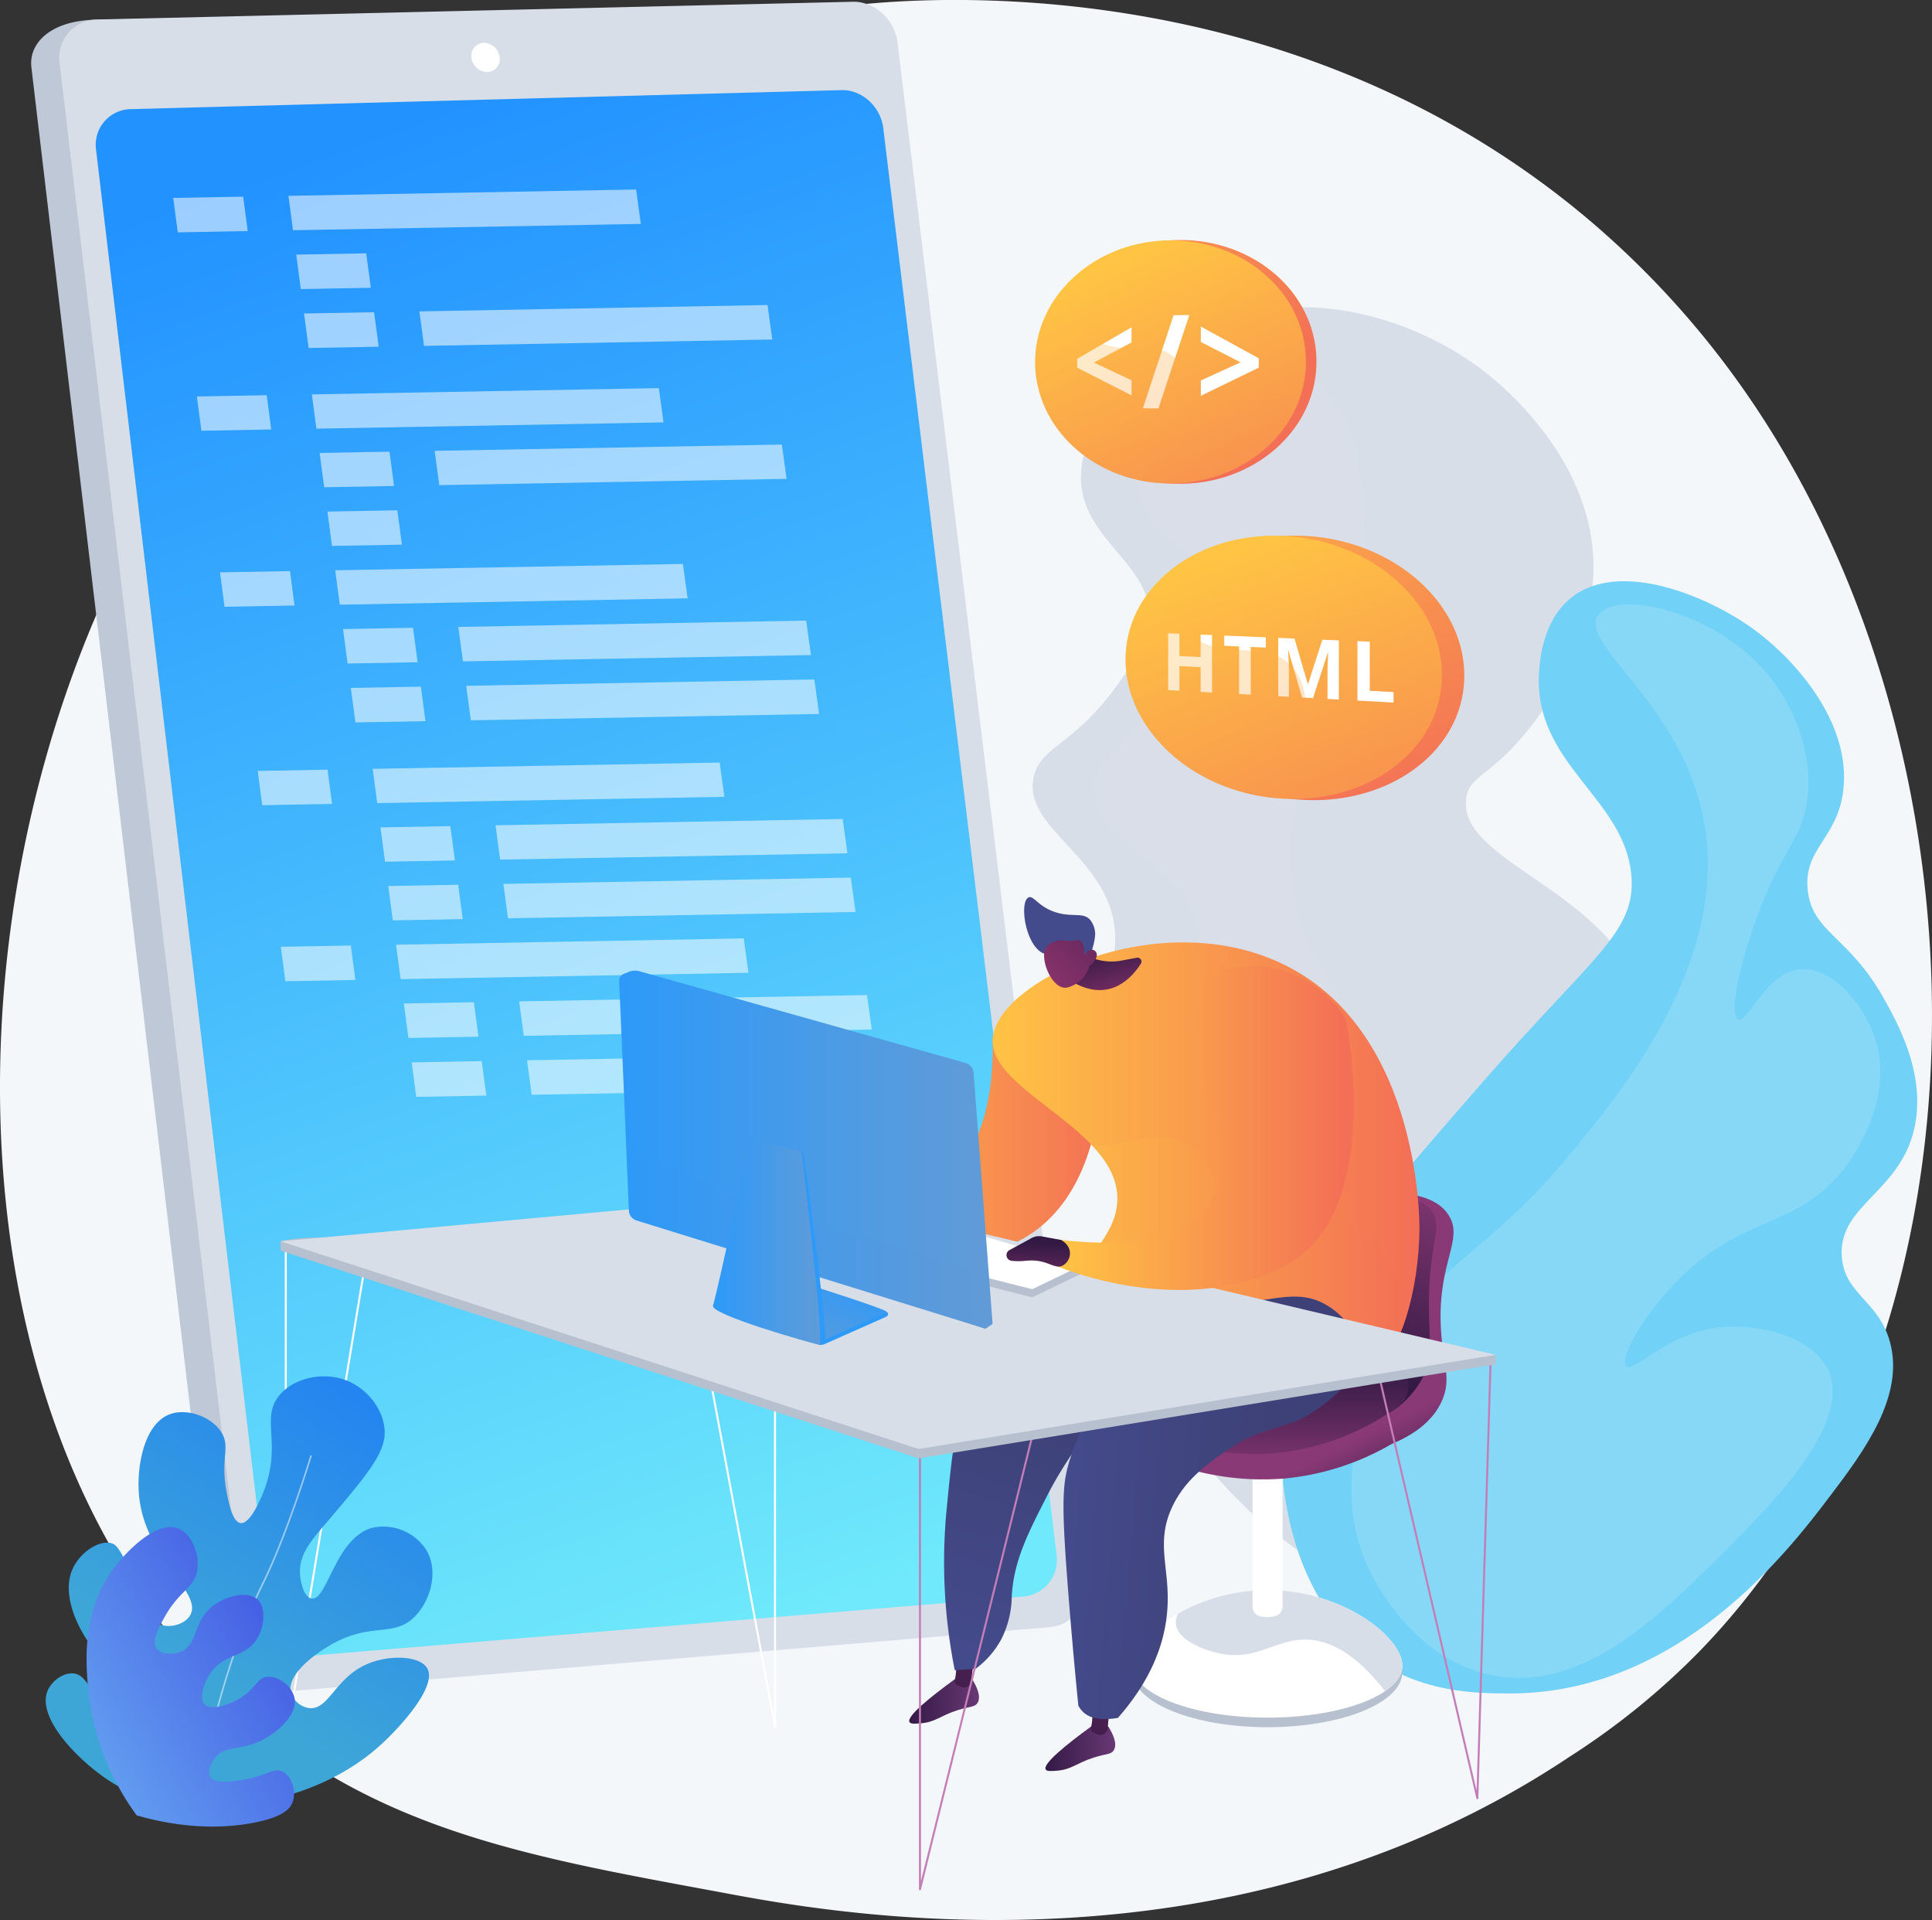 <svg xmlns="http://www.w3.org/2000/svg" xmlns:xlink="http://www.w3.org/1999/xlink" width="412.847" height="410.21" viewBox="0 0 412.847 410.21">
  <rect x="0" y="0" width="412.847" height="410.21" fill="#333333" stroke="none"/>
  <defs>
    <linearGradient id="linear-gradient" x1="0.394" y1="0.009" x2="0.609" y2="0.999" gradientUnits="objectBoundingBox">
      <stop offset="0" stop-color="#2292ff"/>
      <stop offset="1" stop-color="#6fe9fb"/>
    </linearGradient>
    <linearGradient id="linear-gradient-2" x1="-33.532" y1="5.026" x2="-32.319" y2="5.026" gradientUnits="objectBoundingBox">
      <stop offset="0.004" stop-color="#2a88e3"/>
      <stop offset="1" stop-color="#71d1f6"/>
    </linearGradient>
    <linearGradient id="linear-gradient-3" x1="0.896" y1="1.084" x2="0.741" y2="0.837" gradientUnits="objectBoundingBox">
      <stop offset="0" stop-color="#311944"/>
      <stop offset="1" stop-color="#893976"/>
    </linearGradient>
    <linearGradient id="linear-gradient-4" x1="0.44" y1="0.652" x2="0.712" y2="-0.121" xlink:href="#linear-gradient-3"/>
    <linearGradient id="linear-gradient-5" x1="0.5" y1="0.42" x2="0.497" y2="1.113" xlink:href="#linear-gradient-3"/>
    <linearGradient id="linear-gradient-6" y1="0.5" x2="1" y2="0.5" gradientUnits="objectBoundingBox">
      <stop offset="0" stop-color="#ffc444"/>
      <stop offset="0.996" stop-color="#f36f56"/>
    </linearGradient>
    <linearGradient id="linear-gradient-7" y1="0.5" x2="1" y2="0.5" gradientUnits="objectBoundingBox">
      <stop offset="0" stop-color="#311944"/>
      <stop offset="1" stop-color="#6b3976"/>
    </linearGradient>
    <linearGradient id="linear-gradient-8" x1="-0.735" y1="3.029" x2="5.073" y2="-10.028" gradientUnits="objectBoundingBox">
      <stop offset="0" stop-color="#311944"/>
      <stop offset="1" stop-color="#a03976"/>
    </linearGradient>
    <linearGradient id="linear-gradient-10" x1="-0.735" y1="3.029" x2="5.073" y2="-10.027" xlink:href="#linear-gradient-8"/>
    <linearGradient id="linear-gradient-11" x1="0.272" y1="1.063" x2="0.465" y2="0.488" gradientUnits="objectBoundingBox">
      <stop offset="0" stop-color="#444b8c"/>
      <stop offset="0.996" stop-color="#3e4177"/>
    </linearGradient>
    <linearGradient id="linear-gradient-12" x1="0.017" y1="0.45" x2="0.664" y2="0.533" xlink:href="#linear-gradient-11"/>
    <linearGradient id="linear-gradient-15" x1="0.271" y1="-0.093" x2="0.827" y2="1.322" gradientUnits="objectBoundingBox">
      <stop offset="0" stop-color="#311944"/>
      <stop offset="0.216" stop-color="#49204e"/>
      <stop offset="0.31" stop-color="#532353"/>
      <stop offset="1" stop-color="#a03976"/>
    </linearGradient>
    <linearGradient id="linear-gradient-16" x1="-60.608" y1="15.907" x2="-61.415" y2="14.08" gradientUnits="objectBoundingBox">
      <stop offset="0" stop-color="#444b8c"/>
      <stop offset="0.996" stop-color="#26264f"/>
    </linearGradient>
    <linearGradient id="linear-gradient-17" x1="2.434" y1="-1.343" x2="-0.547" y2="1.306" xlink:href="#linear-gradient-15"/>
    <linearGradient id="linear-gradient-18" y1="0.5" x2="1" y2="0.5" gradientUnits="objectBoundingBox">
      <stop offset="0" stop-color="#2d9af9"/>
      <stop offset="0.996" stop-color="#619bd7"/>
    </linearGradient>
    <linearGradient id="linear-gradient-21" x1="0.515" y1="0.512" x2="0.394" y2="-0.716" xlink:href="#linear-gradient-18"/>
    <linearGradient id="linear-gradient-22" x1="0.847" y1="-0.031" x2="-0.07" y2="1.058" xlink:href="#linear-gradient-18"/>
    <linearGradient id="linear-gradient-23" x1="0.731" y1="0.517" x2="0.051" y2="0.386" xlink:href="#linear-gradient-18"/>
    <linearGradient id="linear-gradient-26" x1="0.558" y1="0.207" x2="0.234" y2="2.464" xlink:href="#linear-gradient-15"/>
    <linearGradient id="linear-gradient-27" x1="-0.164" y1="-0.988" x2="0.574" y2="0.666" xlink:href="#linear-gradient-6"/>
    <linearGradient id="linear-gradient-28" x1="0.306" y1="0.097" x2="1.026" y2="1.586" xlink:href="#linear-gradient-6"/>
    <linearGradient id="linear-gradient-29" x1="0.162" y1="-0.012" x2="1.216" y2="1.958" xlink:href="#linear-gradient-6"/>
    <linearGradient id="linear-gradient-30" x1="0.031" y1="-0.637" x2="0.745" y2="1.094" xlink:href="#linear-gradient-6"/>
    <linearGradient id="linear-gradient-31" x1="0.311" y1="0.078" x2="1.011" y2="1.639" xlink:href="#linear-gradient-6"/>
    <linearGradient id="linear-gradient-32" x1="0.172" y1="-0.017" x2="1.202" y2="1.997" xlink:href="#linear-gradient-6"/>
    <linearGradient id="linear-gradient-33" x1="0.963" y1="-0.162" x2="0.436" y2="0.737" gradientUnits="objectBoundingBox">
      <stop offset="0" stop-color="#1b79f9"/>
      <stop offset="0.996" stop-color="#3ea6d7"/>
    </linearGradient>
    <linearGradient id="linear-gradient-34" x1="0.909" y1="0.239" x2="-0.214" y2="1.175" gradientUnits="objectBoundingBox">
      <stop offset="0.004" stop-color="#435be3"/>
      <stop offset="1" stop-color="#71bcf6"/>
    </linearGradient>
  </defs>
  <g id="Chatbot_app_development" data-name="Chatbot app development" transform="translate(-1648.577 -1649.895)">
    <path id="Trazado_163697" data-name="Trazado 163697" d="M2011.752,2002.687a157.824,157.824,0,0,1-27.723,22.5c-71.8,47.94-153.87,34.123-179.245,29.4-40.939-7.62-75.5-13-105.189-39.82-67.468-60.955-64.186-188.112-12.632-266.88,6.112-9.339,57.588-85.643,139.838-96.4,2.012-.263,3.513-.412,4.828-.552,12.724-1.347,91.571-8.457,155.863,45.407a191.8,191.8,0,0,1,37.748,42.829C2075.458,1816.737,2075.617,1936.857,2011.752,2002.687Z" fill="#f4f7fa"/>
    <g id="Grupo_102231" data-name="Grupo 102231">
      <g id="Grupo_102216" data-name="Grupo 102216">
        <g id="Grupo_102215" data-name="Grupo 102215">
          <path id="Trazado_163698" data-name="Trazado 163698" d="M1833.218,1659.813l39.706,326.816c.6,4.915-2.686,9.256-7.3,9.645l-155.478,14.785c-9.262.417-14.353-4.664-14.953-9.734l-39.91-337.059c-.593-5.011,3.865-9.756,13.074-10.137l155.39-2.953C1828.367,1651.067,1832.627,1654.954,1833.218,1659.813Z" fill="#bfc8d6"/>
          <path id="Trazado_163699" data-name="Trazado 163699" d="M1840.363,1658.968l39.995,328.854c.6,4.946-2.7,9.313-7.347,9.7l-161.436,13.608a9.582,9.582,0,0,1-10.05-8.523l-40.2-339.165a8.141,8.141,0,0,1,7.872-9.377l161.627-3.793C1835.481,1650.168,1839.768,1654.078,1840.363,1658.968Z" fill="#d8dee8"/>
          <path id="Trazado_163700" data-name="Trazado 163700" d="M1837.319,1677.245l37.027,304.677a7.852,7.852,0,0,1-6.866,9.05l-151.806,12.61a8.937,8.937,0,0,1-9.358-7.951l-37.2-313.646a7.614,7.614,0,0,1,7.327-8.77l151.972-4.063C1832.759,1669.036,1836.764,1672.678,1837.319,1677.245Z" fill="url(#linear-gradient)"/>
        </g>
        <path id="Trazado_163701" data-name="Trazado 163701" d="M1755.338,1662.094a2.743,2.743,0,0,1-2.627,3.193,3.444,3.444,0,0,1-3.379-3.041,2.742,2.742,0,0,1,2.63-3.192A3.445,3.445,0,0,1,1755.338,1662.094Z" fill="#fff"/>
      </g>
      <g id="Grupo_102217" data-name="Grupo 102217" opacity="0.55">
        <path id="Trazado_163702" data-name="Trazado 163702" d="M1719.538,1821.653l-14.926.271-.963-7.321,14.921-.27Z" fill="#fff"/>
        <path id="Trazado_163703" data-name="Trazado 163703" d="M1803.368,1820.134l-74.18,1.344-.973-7.321,74.15-1.342Z" fill="#fff"/>
        <path id="Trazado_163704" data-name="Trazado 163704" d="M1745.787,1833.726l-14.935.271-.974-7.331,14.929-.271Z" fill="#fff"/>
        <path id="Trazado_163705" data-name="Trazado 163705" d="M1829.663,1832.2l-74.22,1.347-.984-7.33,74.191-1.345Z" fill="#fff"/>
        <path id="Trazado_163706" data-name="Trazado 163706" d="M1747.462,1846.261l-14.945.272-.975-7.341,14.939-.271Z" fill="#fff"/>
        <path id="Trazado_163707" data-name="Trazado 163707" d="M1831.4,1844.734l-74.27,1.351-.985-7.34,74.241-1.349Z" fill="#fff"/>
        <path id="Trazado_163708" data-name="Trazado 163708" d="M1724.515,1859.261l-14.957.272-.967-7.351,14.951-.272Z" fill="#fff"/>
        <path id="Trazado_163709" data-name="Trazado 163709" d="M1808.516,1857.731l-74.33,1.354-.977-7.351,74.3-1.352Z" fill="#fff"/>
        <path id="Trazado_163710" data-name="Trazado 163710" d="M1750.821,1871.381l-14.965.273-.978-7.361,14.959-.273Z" fill="#fff"/>
        <path id="Trazado_163711" data-name="Trazado 163711" d="M1834.867,1869.848,1760.5,1871.2l-.988-7.36,74.341-1.355Z" fill="#fff"/>
        <path id="Trazado_163712" data-name="Trazado 163712" d="M1752.5,1883.968l-14.975.274-.979-7.371,14.969-.273Z" fill="#fff"/>
        <path id="Trazado_163713" data-name="Trazado 163713" d="M1836.607,1882.43l-74.421,1.361-.989-7.37,74.392-1.359Z" fill="#fff"/>
      </g>
      <g id="Grupo_102258" data-name="Grupo 102258" transform="translate(-13 -80)" opacity="0.55">
        <path id="Trazado_163702-2" data-name="Trazado 163702" d="M1719.538,1821.653l-14.926.271-.963-7.321,14.921-.27Z" fill="#fff"/>
        <path id="Trazado_163703-2" data-name="Trazado 163703" d="M1803.368,1820.134l-74.18,1.344-.973-7.321,74.15-1.342Z" fill="#fff"/>
        <path id="Trazado_163704-2" data-name="Trazado 163704" d="M1745.787,1833.726l-14.935.271-.974-7.331,14.929-.271Z" fill="#fff"/>
        <path id="Trazado_163705-2" data-name="Trazado 163705" d="M1829.663,1832.2l-74.22,1.347-.984-7.33,74.191-1.345Z" fill="#fff"/>
        <path id="Trazado_163706-2" data-name="Trazado 163706" d="M1747.462,1846.261l-14.945.272-.975-7.341,14.939-.271Z" fill="#fff"/>
        <path id="Trazado_163708-2" data-name="Trazado 163708" d="M1724.515,1859.261l-14.957.272-.967-7.351,14.951-.272Z" fill="#fff"/>
        <path id="Trazado_163709-2" data-name="Trazado 163709" d="M1808.516,1857.731l-74.33,1.354-.977-7.351,74.3-1.352Z" fill="#fff"/>
        <path id="Trazado_163710-2" data-name="Trazado 163710" d="M1750.821,1871.381l-14.965.273-.978-7.361,14.959-.273Z" fill="#fff"/>
        <path id="Trazado_163711-2" data-name="Trazado 163711" d="M1834.867,1869.848,1760.5,1871.2l-.988-7.36,74.341-1.355Z" fill="#fff"/>
        <path id="Trazado_163712-2" data-name="Trazado 163712" d="M1752.5,1883.968l-14.975.274-.979-7.371,14.969-.273Z" fill="#fff"/>
        <path id="Trazado_163713-2" data-name="Trazado 163713" d="M1836.607,1882.43l-74.421,1.361-.989-7.37,74.392-1.359Z" fill="#fff"/>
      </g>
      <g id="Grupo_102259" data-name="Grupo 102259" transform="translate(-23 -160)" opacity="0.55">
        <path id="Trazado_163708-3" data-name="Trazado 163708" d="M1724.515,1859.261l-14.957.272-.967-7.351,14.951-.272Z" fill="#fff"/>
        <path id="Trazado_163709-3" data-name="Trazado 163709" d="M1808.516,1857.731l-74.33,1.354-.977-7.351,74.3-1.352Z" fill="#fff"/>
        <path id="Trazado_163710-3" data-name="Trazado 163710" d="M1750.821,1871.381l-14.965.273-.978-7.361,14.959-.273Z" fill="#fff"/>
        <path id="Trazado_163712-3" data-name="Trazado 163712" d="M1752.5,1883.968l-14.975.274-.979-7.371,14.969-.273Z" fill="#fff"/>
        <path id="Trazado_163713-3" data-name="Trazado 163713" d="M1836.607,1882.43l-74.421,1.361-.989-7.37,74.392-1.359Z" fill="#fff"/>
      </g>
    </g>
    <g id="Grupo_102234" data-name="Grupo 102234">
      <g id="Grupo_102232" data-name="Grupo 102232">
        <path id="Trazado_163724" data-name="Trazado 163724" d="M1961.382,1990.681c-8.221,7.268-32.74-4.76-47.406-19.509-5.674-5.706-11.317-11.382-13.324-20.457-3.386-15.315,7.9-20.807,5.618-33.719-3.371-19.065-30.326-20.36-31.872-37.346-1.137-12.5,13.088-15.753,12.476-30.066-.71-16.6-20.3-22.567-17.33-33.981,1.722-6.631,8.784-6.364,18.448-20.3,3.78-5.453,5.67-8.179,6.143-11.682,1.659-12.282-12.84-17.346-14.437-29.522-1.759-13.4,13.169-27.381,24.915-33.393,21.046-10.773,45.991-3.193,61.2,8.6,3.258,2.526,24.213,19.313,23.244,43.224-.7,17.387-12.731,31.864-14.681,34.212-7.6,9.148-11.781,8.844-12.478,13.7-2.015,14.032,32.456,19.883,37.881,44.239,2.215,9.944-.744,21.477-6.424,29.253-9.184,12.572-22.14,10.756-24.308,19.614-2.8,11.46,17.637,19.584,15.128,32.6-1.775,9.211-12.68,8.625-18.553,21.842C1960.409,1979.722,1966.25,1986.377,1961.382,1990.681Z" fill="#d8dee8"/>
        <path id="Trazado_163725" data-name="Trazado 163725" d="M1946.559,1977.995c4.042-3.081-4.76-13.521-7.932-37.666-3.464-26.368,4.58-32.586,1.824-56.755-3.148-27.592-14.255-24.947-15.913-47.281-2.247-30.27,17.923-38.266,15.734-74.256-.657-10.8-1.75-25.344-12.366-31.646-9.206-5.464-24.364-4.012-31.925,5.366-.317.392-6.551,8.379-4.529,18.3,2.481,12.166,14.5,13.068,15.541,23.338.546,5.379-2.873,10.338-9.71,20.256-9.833,14.263-14.484,14.219-14.983,19.882-1.127,12.794,22.2,17.833,22.308,31.832.092,12.019-17.046,15.449-16.478,26.37.686,13.18,25.942,13.793,31.036,30.9,4.386,14.728-11.844,22.644-8.917,40.092C1913.7,1967.326,1940.725,1982.441,1946.559,1977.995Z" fill="#d8dee8" opacity="0.3" style="mix-blend-mode: multiply;isolation: isolate"/>
      </g>
      <g id="Grupo_102233" data-name="Grupo 102233">
        <path id="Trazado_163726" data-name="Trazado 163726" d="M1970.751,2011.7c-6.775-.047-18.181-.126-28.639-7.506-19.011-13.417-22.543-42.255-18.061-62.6,3.85-17.473,16.322-31.784,41.266-60.407,23.491-26.957,32.746-32,31.887-43.95-1.225-17.033-21.272-24.011-19.722-44.095.186-2.41.826-10.687,6.785-15.5,10.2-8.241,28.836-.549,38.53,6.328,9.351,6.634,21.357,20.292,19.674,34.719-1.22,10.452-8.589,12.428-7.6,21.415.992,9.043,8.752,9.77,16.158,22.936,2.959,5.259,8.9,15.816,6.8,27.042-2.706,14.515-16.392,17.007-15.692,28.2.505,8.088,7.816,9.431,10.28,18.236,3.244,11.593-5.472,23.39-12.857,33.11C2030.864,1981.079,2007.4,2011.96,1970.751,2011.7Z" fill="url(#linear-gradient-2)"/>
        <path id="Trazado_163727" data-name="Trazado 163727" d="M1990.173,1781.224c-4.822,6.416,19.656,19.835,22.983,47.1,3.579,29.333-19.512,56.8-30.183,69.492-18.206,21.656-28.924,21.872-38.393,42.633-3.747,8.216-11.554,25.334-4.2,43.091.684,1.649,8.579,19.928,26.041,24.053,19.808,4.678,36.864-12.411,51.562-27.135,8.88-8.9,26.621-26.671,21.185-37.982-3.323-6.916-14.541-9.824-22.72-9.038-11.673,1.121-18.751,9.921-20.354,8.357-1.444-1.41,2.909-9.9,10.2-17.54,14.59-15.271,26.028-11.49,36.279-24.6,1.242-1.589,10.9-14.326,6.817-27.544-2.357-7.624-9.348-15.606-15.979-15.134-7.5.535-11.3,11.654-13.4,10.7-2.006-.914.252-11.636,4.031-21.906,5.552-15.091,9.763-16.633,10.783-25.365,1.557-13.322-6.574-24.022-7.765-25.544C2015.908,1780.6,1994.3,1775.739,1990.173,1781.224Z" fill="#fff" opacity="0.16" style="mix-blend-mode: screen;isolation: isolate"/>
      </g>
    </g>
    <g id="Grupo_102246" data-name="Grupo 102246">
      <g id="Grupo_102245" data-name="Grupo 102245">
        <g id="Grupo_102237" data-name="Grupo 102237">
          <ellipse id="Elipse_5358" data-name="Elipse 5358" cx="28.814" cy="11.76" rx="28.814" ry="11.76" transform="translate(1890.623 1995.387)" fill="#b7c0ce"/>
          <path id="Trazado_163728" data-name="Trazado 163728" d="M1948.251,2005.767c0,6.131-12.9,11.1-28.814,11.1s-28.814-4.97-28.814-11.1,12.9-16.162,28.814-16.162S1948.251,1999.637,1948.251,2005.767Z" fill="#fff"/>
          <path id="Trazado_163729" data-name="Trazado 163729" d="M1948.251,2005.767c0-6.13-12.9-16.162-28.814-16.162a39.1,39.1,0,0,0-19.139,5.047,4.189,4.189,0,0,0-.455,2.193c.331,3.449,5.957,5.57,9.186,6.269,8.132,1.761,12.1-3.1,18.808-2.916,4.146.114,9.89,2.2,16.7,11.017C1946.9,2009.6,1948.251,2007.748,1948.251,2005.767Z" fill="#d8dee8"/>
          <path id="Trazado_163730" data-name="Trazado 163730" d="M1921.015,1995.174a6.533,6.533,0,0,1-3.236.018,2.083,2.083,0,0,1-1.545-2.027v-32.49h6.407v32.452A2.123,2.123,0,0,1,1921.015,1995.174Z" fill="#fff"/>
          <g id="Grupo_102235" data-name="Grupo 102235">
            <path id="Trazado_163731" data-name="Trazado 163731" d="M1885.582,1947l9.789-6.187c.407-2.312,5.02-26.492,23.752-34.086,7.617-3.087,15.814-2.721,20.313-2.52,8.98.4,15.386.687,18.467,4.971,3.956,5.5-2.679,10.489-1.3,26.223.56,6.417,1.985,9.266.21,13.517-2.126,5.092-7.056,7.914-10.889,9.5a55.779,55.779,0,0,1-23.1,7.376,57.479,57.479,0,0,1-35.559-8.972,5.864,5.864,0,0,1-3.979-4.4A5.172,5.172,0,0,1,1885.582,1947Z" fill="url(#linear-gradient-3)"/>
            <path id="Trazado_163732" data-name="Trazado 163732" d="M1941.41,1905.5c6.641.2,10.769.119,13.052,3.085,2.4,3.113-.026,5.766-.475,16.849-.409,10.1,1.373,14.1-1.893,19.7a20.818,20.818,0,0,1-4.278,4.983c-9.257,7.553-33.139,7.461-43.19-8.307-8.019-12.58-4.676-31.123,4.746-37.259C1913.988,1901.545,1915.048,1904.72,1941.41,1905.5Z" fill="url(#linear-gradient-4)"/>
            <path id="Trazado_163733" data-name="Trazado 163733" d="M1884.87,1941.445l9.789-6.188s26.217-8.62,50.475,3.534a8.054,8.054,0,0,1,4.407,7.209,5.784,5.784,0,0,1-3.551,5.334,52.7,52.7,0,0,1-23.882,8.908c-18.1,1.984-31.576-6.307-35.559-8.972a5.864,5.864,0,0,1-3.979-4.405A5.171,5.171,0,0,1,1884.87,1941.445Z" fill="url(#linear-gradient-5)"/>
          </g>
          <g id="Grupo_102236" data-name="Grupo 102236">
            <path id="Trazado_163734" data-name="Trazado 163734" d="M1820.032,1906.7s41.714,13.094,40.671-34.955l23.107,6.835s2.241,55.778-55.341,35.236Z" fill="url(#linear-gradient-6)"/>
            <path id="Trazado_163735" data-name="Trazado 163735" d="M1881.672,2018.807h3.772c.933,1.505,1.969,3.646,1.139,5.021-.575.953-1.544.7-4.267,1.569-3.807,1.208-4.727,2.585-7.985,2.815-1.194.084-2.067.145-2.3-.28C1871.36,2026.712,1876.531,2022.56,1881.672,2018.807Z" fill="url(#linear-gradient-7)"/>
            <path id="Trazado_163736" data-name="Trazado 163736" d="M1882.255,2020.068c.319.13.635.271.944.382a1.616,1.616,0,0,0,2.141-1.538v-.107a13.028,13.028,0,0,1,.614-3.792l-4.162-.193a8.833,8.833,0,0,1-.087,4.113A.935.935,0,0,0,1882.255,2020.068Z" fill="url(#linear-gradient-8)"/>
            <path id="Trazado_163737" data-name="Trazado 163737" d="M1852.563,2008.685h3.772c.933,1.5,1.969,3.646,1.139,5.021-.576.953-1.544.7-4.267,1.569-3.807,1.208-4.727,2.585-7.985,2.815-1.2.084-2.067.146-2.3-.28C1842.251,2016.59,1847.422,2012.438,1852.563,2008.685Z" fill="url(#linear-gradient-7)"/>
            <path id="Trazado_163738" data-name="Trazado 163738" d="M1853.146,2009.946c.318.13.635.271.944.383a1.617,1.617,0,0,0,2.141-1.539v-.107a12.958,12.958,0,0,1,.614-3.792l-4.162-.193a8.832,8.832,0,0,1-.087,4.113A.934.934,0,0,0,1853.146,2009.946Z" fill="url(#linear-gradient-10)"/>
            <path id="Trazado_163739" data-name="Trazado 163739" d="M1852.6,2006.743a117.976,117.976,0,0,1-1.75-34.263c1.487-15.358,2.275-23.494,8.44-31.023,5.8-7.079,11.187-7.324,24.085-19.31a133.761,133.761,0,0,0,9.466-9.738c19.341-5.673,37.181-3.374,45.053,7a15.055,15.055,0,0,1,3.627,7.632c.994,8.649-7.505,19.062-17.041,21.237-12.12,2.763-19.151-9.681-29.89-5.541-3,1.158-5.55,4.029-10.643,9.769a81.137,81.137,0,0,0-11.5,16.737c-4.1,8.028-7.215,13.955-7.669,21.636a20.764,20.764,0,0,1-2.265,9.3,19.4,19.4,0,0,1-5.412,6.222Z" fill="url(#linear-gradient-11)"/>
            <path id="Trazado_163740" data-name="Trazado 163740" d="M1879.005,2014.293c1.168,2.179,3.465,3.467,8.456,2.625,7.05-8.008,9.38-15.115,10.206-20.121,1.784-10.811-2.7-16.37,1.458-25.078,2.7-5.666,7.259-8.884,11.07-11.577,9.186-6.49,13.045-3.961,20.9-9.936,2.946-2.243,10-7.612,10.948-16.461a20.911,20.911,0,0,0-4.14-14.337c-5.527-7.2-15.9-10.124-26.234-7.468a64.1,64.1,0,0,1-8.748,15.455c-5.891,7.668-9.724,8.981-15.746,16.622-2.814,3.569-7.618,9.663-10.153,18.28-1.473,5.009-1.664,9.118-.054,29.251C1877.468,1997.851,1878.133,2005.529,1879.005,2014.293Z" fill="url(#linear-gradient-12)"/>
            <path id="Trazado_163741" data-name="Trazado 163741" d="M1860.7,1871.744c.929-12.042,33.87-27.771,59.981-16.794,30.925,13,31.244,54.619,31.221,57.618-.1,12.855-4.3,27.462-9.027,27.786-3.461.237-3.659-7.438-10.8-11.627-7.643-4.486-13.473.757-31.42.231-8.168-.239-17.411-.51-19.537-5.248-2.144-4.782,5.364-8.751,6.167-16.471C1888.939,1891.374,1859.8,1883.405,1860.7,1871.744Z" fill="url(#linear-gradient-6)"/>
            <path id="Trazado_163742" data-name="Trazado 163742" d="M1946.176,1920.929a22.041,22.041,0,0,0-13.5-10.5c-8.274-1.97-11.949,3.411-17.994.9-7.425-3.084-4.54-12.306-12-16.8-6.36-3.829-12.541.419-20.731.1,3.481,3.69,5.833,7.782,5.332,12.606-.8,7.72-8.311,11.689-6.167,16.471,2.126,4.738,11.369,5.009,19.537,5.248,17.947.526,23.777-4.717,31.42-.231,7.139,4.189,7.337,11.864,10.8,11.627,1.991-.136,3.888-2.815,5.426-6.824A20.852,20.852,0,0,0,1946.176,1920.929Z" opacity="0.3" fill="url(#linear-gradient-6)" style="mix-blend-mode: multiply;isolation: isolate"/>
            <path id="Trazado_163743" data-name="Trazado 163743" d="M1879.853,1853.587l1.152.561a11.6,11.6,0,0,0,7.215.977l3.276-.612a.84.84,0,0,1,.871,1.269c-1.847,2.912-6.608,8.4-14.414,4Z" fill="url(#linear-gradient-15)"/>
            <path id="Trazado_163744" data-name="Trazado 163744" d="M1871.731,1853.66c-4.022-1.459-5.392-10.976-3.4-12.02,1.142-.6,2.182,2.24,6.418,3.33,3.3.849,5.4-.171,6.807,1.48a4.972,4.972,0,0,1,1.046,3.1,12.5,12.5,0,0,1-.523,2.776c-.336,1.3-.3,1.25-.41,1.633a17.454,17.454,0,0,1-2.186,4.622,12.212,12.212,0,0,0-1.248-1.7,10.73,10.73,0,0,0-2.048-1.808C1874.338,1853.881,1872.884,1854.079,1871.731,1853.66Z" fill="url(#linear-gradient-16)"/>
            <path id="Trazado_163745" data-name="Trazado 163745" d="M1881.363,1856.3a6.579,6.579,0,0,1-4.617,4.554c-3.353.841-6.2-6.37-4.6-8.607a4.358,4.358,0,0,1,3.107-1.459c.734-.027,1.051.179,2.249.111,1.1-.063,1.357-.269,1.748-.108.489.2,1.027.9,1.075,3.264a1.875,1.875,0,0,1,1.71-1.24,1.176,1.176,0,0,1,.575.285C1883.336,1853.8,1882.913,1855.117,1881.363,1856.3Z" fill="url(#linear-gradient-17)"/>
          </g>
        </g>
        <g id="Grupo_102244" data-name="Grupo 102244">
          <g id="Grupo_102238" data-name="Grupo 102238">
            <path id="Trazado_163746" data-name="Trazado 163746" d="M1814.193,2019.093a.215.215,0,0,1-.212-.176l-20.029-107.684a.215.215,0,0,1,.423-.079l19.6,105.389V1904.072a.215.215,0,1,1,.43,0v114.806a.215.215,0,0,1-.195.214Z" fill="#fff"/>
          </g>
          <g id="Grupo_102239" data-name="Grupo 102239">
            <path id="Trazado_163747" data-name="Trazado 163747" d="M1709.647,2022.315h-.018a.215.215,0,0,1-.2-.215V1916.655a.216.216,0,0,1,.431,0v102.834L1727,1916.238a.215.215,0,1,1,.425.071l-17.57,105.826A.216.216,0,0,1,1709.647,2022.315Z" fill="#fff"/>
          </g>
          <g id="Grupo_102240" data-name="Grupo 102240">
            <path id="Trazado_163748" data-name="Trazado 163748" d="M1964.271,2034.3a.216.216,0,0,1-.21-.166l-21.681-93.185a.215.215,0,1,1,.419-.1l21.307,91.573,2.781-91.655a.219.219,0,0,1,.221-.209.215.215,0,0,1,.209.221l-2.831,93.309a.215.215,0,0,1-.194.208Z" fill="#c47eb7"/>
          </g>
          <g id="Grupo_102241" data-name="Grupo 102241">
            <path id="Trazado_163749" data-name="Trazado 163749" d="M1845.164,2053.743l-.026,0a.215.215,0,0,1-.189-.213V1960.62a.215.215,0,0,1,.43,0v91.144l26.449-106.718a.215.215,0,1,1,.418.1l-26.873,108.43A.216.216,0,0,1,1845.164,2053.743Z" fill="#c47eb7"/>
          </g>
          <g id="Grupo_102242" data-name="Grupo 102242">
            <path id="Trazado_163750" data-name="Trazado 163750" d="M1968.191,1939.358v2l-123.307,20.114-136.35-44.374v-2C1729.887,1908.8,1968.191,1939.358,1968.191,1939.358Z" fill="#b7c0ce"/>
            <path id="Trazado_163751" data-name="Trazado 163751" d="M1821.773,1904.724l146.418,34.634-123.307,20.114-136.35-44.374Z" fill="#d8dee8"/>
          </g>
          <path id="Trazado_163752" data-name="Trazado 163752" d="M1854.242,1916.274l25.538,3.937v1.739l-10.627,5.119-22.255-5.62Z" fill="#b7c0ce"/>
          <path id="Trazado_163753" data-name="Trazado 163753" d="M1853.64,1912.486l26.14,7.725-10.627,5.118-22.255-5.619Z" fill="#fff"/>
          <g id="Grupo_102243" data-name="Grupo 102243">
            <path id="Trazado_163754" data-name="Trazado 163754" d="M1860.682,1932.742l-4.081-53.849a2.332,2.332,0,0,0-1.761-1.919l-69.848-19.634a3.775,3.775,0,0,0-2.3.291c-.476.3-1.016.232-.992.781l2.919,49.765a2.3,2.3,0,0,0,1.661,1.915l72.9,23.681Z" fill="url(#linear-gradient-18)"/>
            <path id="Trazado_163755" data-name="Trazado 163755" d="M1859.181,1933.773l-4.229-54.3a2.332,2.332,0,0,0-1.76-1.915l-69.851-19.636a2.2,2.2,0,0,0-1.741.189,1.47,1.47,0,0,0-.715,1.335l2.1,49.271a2.3,2.3,0,0,0,1.7,1.952Z" fill="url(#linear-gradient-18)"/>
            <path id="Trazado_163756" data-name="Trazado 163756" d="M1859.181,1933.773l-74.5-23.1a2.3,2.3,0,0,1-1.7-1.952l-.634-14.859c22.114,14.111,49.96,19.56,75.877,27.709Z" opacity="0.3" fill="url(#linear-gradient-18)" style="mix-blend-mode: multiply;isolation: isolate"/>
            <path id="Trazado_163757" data-name="Trazado 163757" d="M1822.112,1935.427l2.642,1.641,13.3-5.9c.119-.053.635-.7,0-.96-3.362-1.4-16.191-4.715-16.191-4.715l-6.676,3.171Z" fill="url(#linear-gradient-21)"/>
            <path id="Trazado_163758" data-name="Trazado 163758" d="M1822.112,1934.467l2.642,1.641,13.3-5.9c.751-.334-16.191-5.675-16.191-5.675l-6.676,3.171Z" fill="url(#linear-gradient-22)"/>
            <path id="Trazado_163759" data-name="Trazado 163759" d="M1809.065,1892.892s-6.343,33.939-7.011,35.83c-.616,1.747,17.348,7.411,21.643,8.485a2.049,2.049,0,0,0,1.057-.139c1.225.111-4.478-40.977-4.478-40.977l-.418-.083Z" fill="url(#linear-gradient-23)"/>
            <path id="Trazado_163760" data-name="Trazado 163760" d="M1809.065,1892.892s-7.456,34.05-8.123,35.942,20.808,8.012,22.7,8.345c1.224.112-3.784-41.171-3.784-41.171Z" fill="url(#linear-gradient-18)"/>
          </g>
        </g>
      </g>
      <path id="Trazado_163761" data-name="Trazado 163761" d="M1875.356,1914.816l-.642,5.687s26.065,11.233,48.154,0,13.266-52.956,13.266-52.956a23.778,23.778,0,0,0-23.267-11.061c-16.195,1.8-7.211,22.194-4.355,35.689S1906.224,1918.262,1875.356,1914.816Z" fill="url(#linear-gradient-6)"/>
      <path id="Trazado_163762" data-name="Trazado 163762" d="M1875.356,1914.816l-4.143-.765a3.336,3.336,0,0,0-2.373.45l-4.55,2.477a1.218,1.218,0,0,0,.407,2.278,13.508,13.508,0,0,0,2.96.01c4-.4,5.217,1.075,7.057,1.237S1878.957,1917.064,1875.356,1914.816Z" fill="url(#linear-gradient-26)"/>
    </g>
    <g id="Grupo_102255" data-name="Grupo 102255">
      <g id="Grupo_102250" data-name="Grupo 102250">
        <path id="Trazado_163763" data-name="Trazado 163763" d="M1929.887,1727.166c0-14.884-13.729-26.5-30.081-25.972a30.178,30.178,0,0,0-22.473,10.7l0-.006c-.032.039-.061.079-.092.117-.088.109-.172.219-.258.329-.156.2-.31.4-.46.6-.089.12-.176.242-.263.364-.144.2-.284.409-.423.616-.079.118-.159.237-.236.356-.154.24-.3.482-.447.726-.053.089-.109.175-.16.264q-.288.5-.553,1.005c-.046.09-.089.182-.135.272-.128.254-.254.51-.373.768-.059.127-.114.255-.17.383-.1.229-.2.458-.293.69-.055.135-.108.27-.16.405-.092.238-.178.478-.262.719-.044.126-.089.251-.131.378q-.15.454-.28.917c-.019.064-.04.127-.057.191-.1.371-.195.746-.28,1.123-.025.111-.045.224-.068.335-.057.271-.11.542-.157.815-.024.139-.045.279-.067.419q-.058.38-.1.762c-.017.143-.034.286-.049.43-.027.269-.048.54-.066.811-.009.127-.02.252-.026.379-.02.4-.033.795-.033,1.2,0,9.551,5.785,17.976,14.457,22.487q1.2.621,2.465,1.144.634.26,1.286.494a31.912,31.912,0,0,0,9.87,1.849h0c.482.014.96.017,1.437.01.161,0,.32-.012.481-.016.315-.009.63-.019.943-.037.192-.011.381-.028.571-.043.28-.021.56-.042.837-.07.2-.021.405-.047.607-.071.262-.032.524-.064.785-.1.207-.031.414-.065.62-.1q.378-.063.753-.133c.209-.04.417-.083.624-.127.245-.051.488-.106.73-.163.207-.049.414-.1.62-.153.24-.061.477-.127.714-.194.2-.058.408-.115.609-.177.075-.023.151-.042.226-.065l-.005-.006C1921.671,1748.247,1929.887,1738.64,1929.887,1727.166Z" fill="url(#linear-gradient-27)"/>
        <g id="Grupo_102249" data-name="Grupo 102249">
          <path id="Trazado_163764" data-name="Trazado 163764" d="M1927.64,1727.169c0,14.846-13.659,26.481-29.929,26.006-15.664-.458-27.941-12.051-27.941-25.91s12.277-25.493,27.941-26C1913.981,1700.734,1927.64,1712.324,1927.64,1727.169Z" fill="url(#linear-gradient-28)"/>
          <g id="Grupo_102247" data-name="Grupo 102247">
            <path id="Trazado_163765" data-name="Trazado 163765" d="M1890.37,1734.36l-11.615-5.912v-1.9l11.615-6.726v3.24l-8.036,4.292,8.036,3.782Z" fill="#fff"/>
            <path id="Trazado_163766" data-name="Trazado 163766" d="M1902.726,1717.195l-6.606,19.964-3.318-.034,6.554-19.885Z" fill="#fff"/>
            <path id="Trazado_163767" data-name="Trazado 163767" d="M1905.182,1731.178l8.489-3.875-8.489-4.343v-3.3l12.38,6.785v1.994l-12.38,6.021Z" fill="#fff"/>
          </g>
          <g id="Grupo_102248" data-name="Grupo 102248" opacity="0.3" style="mix-blend-mode: multiply;isolation: isolate">
            <path id="Trazado_163768" data-name="Trazado 163768" d="M1904.787,1746.715c-3.531-7.773.039-14.956-4.729-19.941-4.788-5.008-10.929-.327-17.44-4.334-2.489-1.533-5.24-4.465-7.272-10.512a24.184,24.184,0,0,0-5.576,15.337c0,13.859,12.277,25.452,27.941,25.91a31.93,31.93,0,0,0,10.5-1.438A17.863,17.863,0,0,1,1904.787,1746.715Z" fill="url(#linear-gradient-29)"/>
          </g>
        </g>
      </g>
      <g id="Grupo_102254" data-name="Grupo 102254">
        <path id="Trazado_163769" data-name="Trazado 163769" d="M1961.478,1794.242c0-16.173-16.189-29.567-35.414-29.9-10.92-.191-20.4,3.9-26.32,10.314l0-.006c-.037.04-.071.081-.107.121-.1.113-.2.227-.3.341-.183.207-.363.416-.538.628q-.156.188-.307.378-.252.318-.494.642c-.093.124-.186.247-.276.372-.18.25-.353.5-.523.759-.062.093-.126.183-.186.276q-.337.521-.646,1.054c-.054.095-.1.192-.158.287-.149.267-.3.536-.435.809-.069.133-.133.268-.2.4-.118.242-.233.484-.342.73q-.1.213-.187.428c-.107.252-.208.506-.306.761-.051.134-.1.267-.153.4q-.174.482-.327.974c-.021.068-.046.135-.067.2q-.178.593-.326,1.2c-.029.118-.053.239-.08.358-.066.289-.128.579-.183.871-.028.149-.053.3-.078.449q-.067.406-.122.817-.03.231-.056.462c-.032.289-.057.58-.078.873-.01.135-.022.271-.03.407-.023.427-.038.857-.038,1.29,0,10.319,6.756,19.77,16.9,25.173q1.4.745,2.886,1.388.744.321,1.507.614a41.409,41.409,0,0,0,11.573,2.606h0c.565.045,1.128.077,1.687.1.189.007.376.007.564.012.371.009.741.019,1.109.018.224,0,.447-.007.67-.011.329-.006.657-.012.983-.025.239-.01.476-.026.713-.04.308-.018.616-.037.922-.063.244-.02.487-.044.729-.069.3-.03.592-.061.885-.1.246-.03.49-.063.734-.1q.43-.061.858-.133.366-.06.729-.127c.282-.052.561-.109.84-.167.239-.05.479-.1.716-.155.088-.02.178-.036.265-.057l-.006-.006C1951.784,1816.648,1961.478,1806.711,1961.478,1794.242Z" fill="url(#linear-gradient-30)"/>
        <g id="Grupo_102253" data-name="Grupo 102253">
          <path id="Trazado_163770" data-name="Trazado 163770" d="M1956.708,1794.1c0,16.092-16.028,27.865-35.065,26.355-18.272-1.449-32.554-14.693-32.554-29.632s14.282-26.8,32.554-26.477C1940.68,1764.679,1956.708,1778.006,1956.708,1794.1Z" fill="url(#linear-gradient-31)"/>
          <g id="Grupo_102251" data-name="Grupo 102251">
            <path id="Trazado_163771" data-name="Trazado 163771" d="M1907.581,1797.851l-2.439-.135v-5.28l-4.535-.224v5.254l-2.409-.134v-12.14l2.409.1v4.771l4.535.213v-4.8l2.439.1Z" fill="#fff"/>
            <path id="Trazado_163772" data-name="Trazado 163772" d="M1915.852,1798.309l-2.492-.138V1788l-3.172-.14v-2.171l8.876.369v2.193l-3.212-.141Z" fill="#fff"/>
            <path id="Trazado_163773" data-name="Trazado 163773" d="M1926.814,1798.915l-2.9-9.961-.074,0q.156,3,.156,4v5.812l-2.268-.126v-12.463l3.46.144,2.856,9.716.05,0,3.049-9.47,3.532.147v12.64l-2.421-.134v-5.967q0-.422.012-.974t.113-2.927l-.075,0-3.141,9.7Z" fill="#fff"/>
            <path id="Trazado_163774" data-name="Trazado 163774" d="M1938.646,1799.57v-12.695l2.635.11v10.5l5.081.269V1800Z" fill="#fff"/>
          </g>
          <g id="Grupo_102252" data-name="Grupo 102252" opacity="0.3" style="mix-blend-mode: multiply;isolation: isolate">
            <path id="Trazado_163775" data-name="Trazado 163775" d="M1929.914,1813.9c-4.128-8.617.046-16.173-5.528-21.844-5.594-5.69-12.761-.99-20.349-5.693-2.9-1.8-6.1-5.119-8.466-11.758a23.8,23.8,0,0,0-6.482,16.218c0,14.939,14.282,28.183,32.554,29.632a39.507,39.507,0,0,0,12.283-.913A20.812,20.812,0,0,1,1929.914,1813.9Z" fill="url(#linear-gradient-32)"/>
          </g>
        </g>
      </g>
    </g>
    <g id="Grupo_102257" data-name="Grupo 102257">
      <g id="Grupo_102256" data-name="Grupo 102256">
        <path id="Trazado_163776" data-name="Trazado 163776" d="M1689.751,2036.266a37.814,37.814,0,0,1-17.8-5.888c-6.744-4.408-15.527-13.469-13.234-19.178.856-2.131,3.32-3.956,5.486-3.782,3.2.257,3.573,4.7,9.13,9.537,1.026.893,6.336,5.513,8.976,3.956,1.312-.774,1.7-2.918,1.486-4.549-.626-4.767-6.446-5.5-12.042-10.659-5.673-5.233-10.4-14.36-7.7-20.53,1.553-3.546,5.662-6.347,8.363-5.56,1.154.337,1.886,1.28,5.39,8.851,2.877,6.214,3.517,8.026,5.371,8.615,1.909.607,4.877-.154,6.005-2.035,2.938-4.9-9.759-12.13-10.912-25.837-.517-6.143,1.145-15.247,6.707-17.2,3.761-1.32,9.118.695,11.055,4.145,1.746,3.11-.375,5.45.957,12.437.4,2.12,1.236,6.482,2.991,6.711,2.061.269,4.366-5.294,4.9-6.649,4.012-10.2-.588-15.444,3.195-20.395,2.949-3.861,9.368-5.412,14.452-3.462,4.45,1.707,8.009,6.145,8.247,10.744.242,4.679-3.694,9.337-11.565,18.653-3.732,4.418-6.7,7.4-6.533,11.794.082,2.14.931,5.151,2.464,5.426,3.384.607,5.05-13.019,13.07-15.124a10.943,10.943,0,0,1,11.448,4.741c2.746,4.533.906,10.959-2.544,14.338-4.5,4.409-9.119,1.059-17.59,5.794-3.758,2.1-9.663,6.57-8.8,10.265a4.8,4.8,0,0,0,3.914,3.4c4.149.471,5.519-6.328,12.189-9.317,4.806-2.153,11.45-1.92,13.029.79,2.228,3.826-5.686,12.512-9.894,16.35C1724.875,2027.285,1712.879,2036.083,1689.751,2036.266Z" fill="url(#linear-gradient-33)"/>
        <path id="Trazado_163777" data-name="Trazado 163777" d="M1692.03,2034.087c-.671-11.372,6.861-34.535,12.341-45.486,5.363-10.715,10.493-27.666,10.544-27.836l.334.1c-.052.17-5.19,17.15-10.566,27.891-5.463,10.917-12.973,33.994-12.3,45.309Z" fill="#fff" opacity="0.5"/>
      </g>
      <path id="Trazado_163778" data-name="Trazado 163778" d="M1677.787,2037.749a55.012,55.012,0,0,1-10.434-27.689c-.414-5.278-1.223-15.587,5.083-24.479,3.144-4.432,9.809-10.987,14.313-9.1,2.9,1.216,4.7,5.844,3.879,9.363-.824,3.549-3.823,3.877-7.089,9.9-1.209,2.228-2.589,4.844-1.529,6.321.886,1.234,3.32,1.459,5.144.719,3.769-1.529,2.592-6.221,6.666-9.587,2.9-2.393,7.727-3.518,9.811-1.558,1.81,1.7,1.495,5.678-.1,8.328-2.561,4.244-7.152,3-10.146,7.639-1.328,2.059-2.272,5.168-1.109,6.4,1.324,1.4,5.221.189,7.719-1.359,3.3-2.044,3.42-4.22,5.592-4.492,2.423-.3,5.451,2,5.925,4.555.663,3.575-3.722,7.43-7.2,9.106-4.447,2.144-7.75.885-9.922,3.815-.8,1.075-1.527,2.83-.873,3.9.932,1.519,4.3,1.017,6.54.684,5.445-.81,6.945-2.785,8.9-1.826,1.976.972,2.995,4.253,2.14,6.555-.475,1.279-1.9,3.26-8.969,4.5C1697.178,2040.309,1688.866,2040.92,1677.787,2037.749Z" fill="url(#linear-gradient-34)"/>
    </g>
  </g>
</svg>
